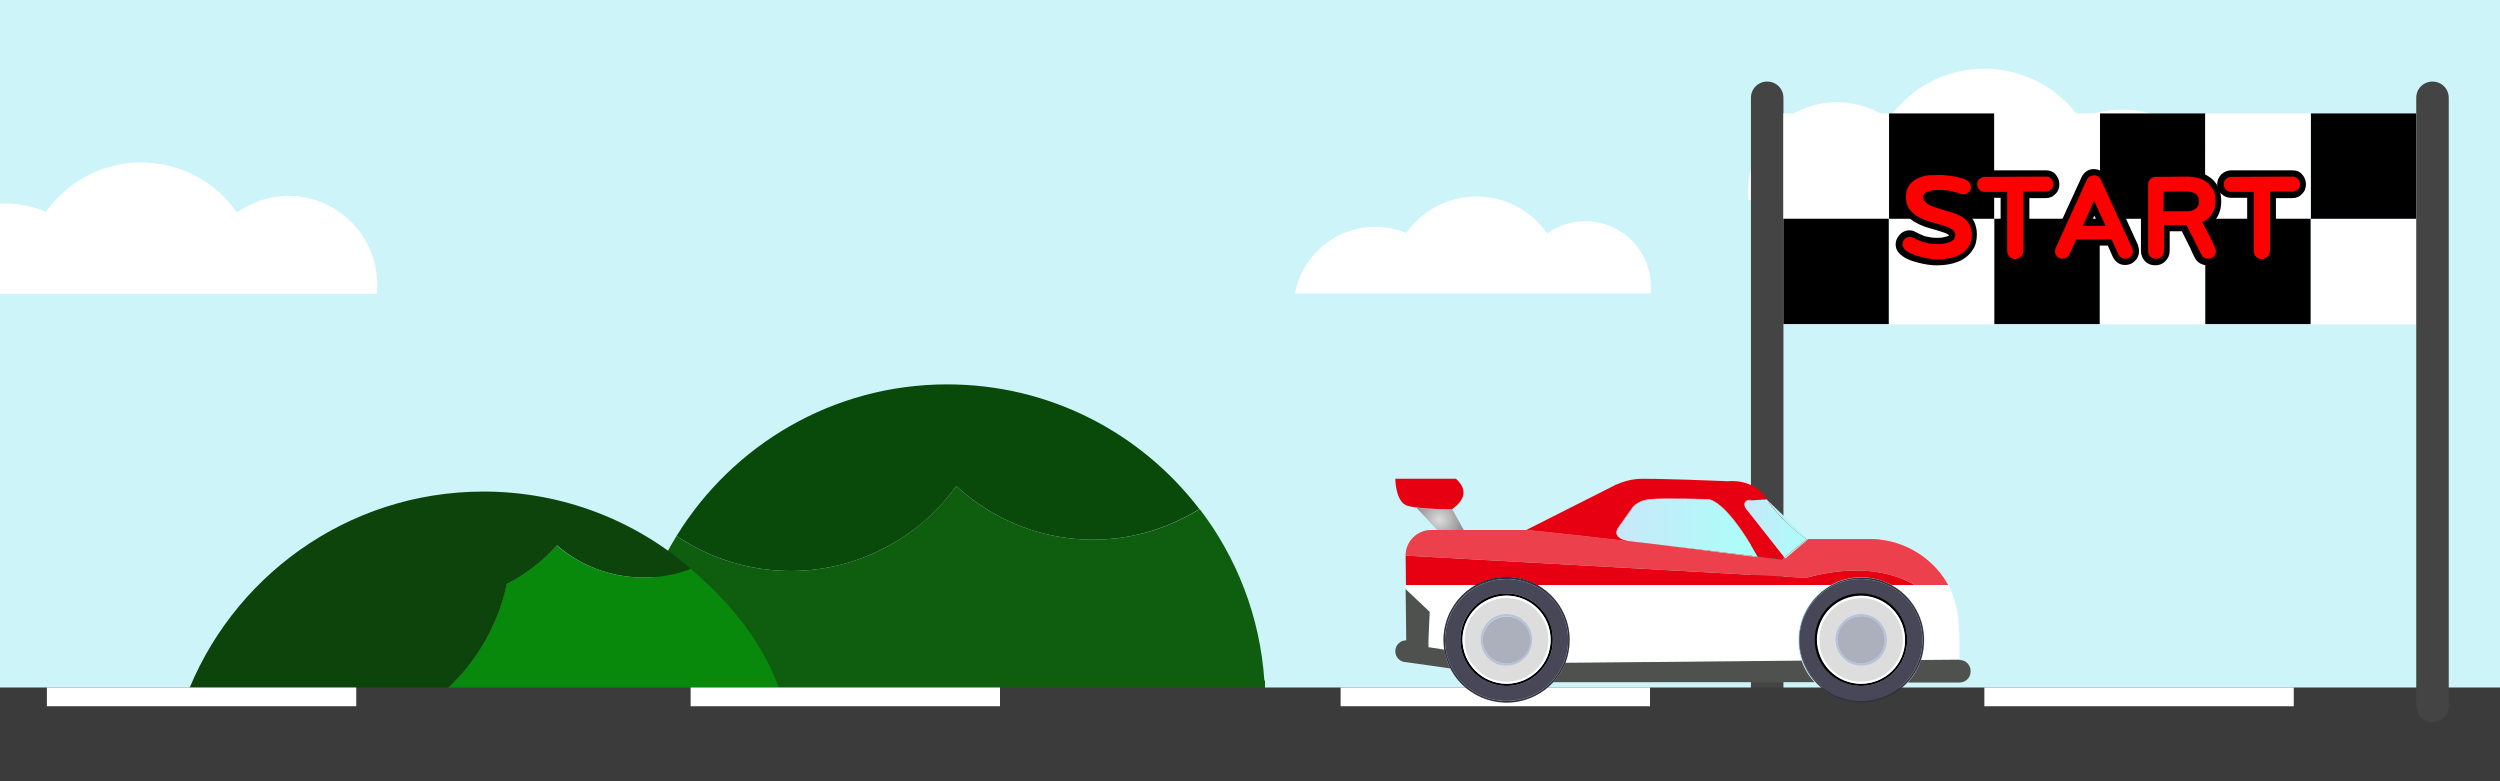 <?xml version="1.0" encoding="utf-8"?>
<!-- Generator: Adobe Illustrator 25.0.1, SVG Export Plug-In . SVG Version: 6.00 Build 0)  -->
<svg version="1.1" id="Layer_1" xmlns="http://www.w3.org/2000/svg" xmlns:xlink="http://www.w3.org/1999/xlink" x="0px" y="0px"
	 viewBox="0 0 800 250" style="enable-background:new 0 0 800 250;" xml:space="preserve">
<style type="text/css">
	.st0{fill:#CDF5F9;}
	.st1{fill:#FFFFFF;}
	.st2{fill:#444444;}
	.st3{fill:#0F5E0F;}
	.st4{fill:#094909;}
	.st5{fill:#09890C;}
	.st6{fill:#0C440C;}
	.st7{fill:#3B3B3B;}
	.st8{display:none;}
	.st9{display:inline;opacity:0.47;fill:url(#SVGID_1_);enable-background:new    ;}
	.st10{fill:#FF0000;}
	.st11{fill:url(#SVGID_2_);}
	.st12{fill:#E70011;}
	.st13{fill:#4E514E;}
	.st14{opacity:0.25;fill:#FFFFFF;enable-background:new    ;}
	.st15{fill:#32323F;}
	.st16{fill:#474757;}
	.st17{fill:#DDDDDD;}
	.st18{fill:#BAC0D8;}
	.st19{fill:#ACAFBC;}
	.st20{fill:url(#SVGID_3_);}
	.st21{fill:url(#SVGID_4_);}
	.st22{fill:url(#SVGID_5_);}
	.st23{fill:url(#SVGID_6_);}
	.st24{fill:url(#SVGID_7_);}
	.st25{fill:url(#SVGID_8_);}
	.st26{fill:url(#SVGID_9_);}
</style>
<g>
	<g id="Layer_1_1_">
		<rect class="st0" width="800" height="250"/>
	</g>
	<g id="Layer_3">
		<g>
			<path class="st1" d="M713.8,64c-3-16.5-17.4-28.9-34.7-28.9c-4.8,0-9.4,1-13.6,2.7C658.7,28.2,647.6,22,635,22
				c-12.7,0-23.9,6.3-30.6,16c-4.7-3.3-10.3-5.3-16.5-5.3c-15.7,0-28.5,12.7-28.5,28.5c0,0.9,0,1.9,0.1,2.8H713.8z"/>
		</g>
		<g>
			<path class="st1" d="M414.4,94c2.2-12.1,12.8-21.4,25.6-21.4c3.6,0,7,0.7,10,2c5-7.1,13.2-11.7,22.5-11.7
				c9.4,0,17.6,4.7,22.6,11.8c3.4-2.4,7.6-3.9,12.2-3.9c11.6,0,21,9.4,21,21c0,0.7,0,1.4-0.1,2.1H414.4V94z"/>
		</g>
		<g>
			<path class="st1" d="M92.3,62.7c-6.2,0-11.8,2-16.5,5.3c-6.7-9.7-17.9-16-30.6-16c-12.6,0-23.7,6.2-30.5,15.8
				c-4.2-1.8-8.8-2.7-13.6-2.7c-0.4,0-0.7,0-1.1,0V94h120.6c0.1-0.9,0.1-1.9,0.1-2.8C120.8,75.5,108,62.7,92.3,62.7z"/>
		</g>
	</g>
	<path class="st2" d="M565.5,231.1L565.5,231.1c-2.9,0-5.2-2.3-5.2-5.2V31.3c0-2.9,2.3-5.2,5.2-5.2l0,0c2.9,0,5.2,2.3,5.2,5.2v194.6
		C570.7,228.8,568.4,231.1,565.5,231.1z"/>
	<g>
		<g>
			<path class="st3" d="M306,155.5c-6.4,8.9-15.2,16.4-25.9,21.3c-21.5,9.8-45.4,7-63.6-5.3c-8.4,13.6-13.7,29.4-14.8,46.3h-0.2V250
				h203.3v-32.2h-0.2c-1.4-20.6-8.9-39.5-20.7-54.9c-2.4,1.5-4.9,2.8-7.5,4C352,178,324.4,172.6,306,155.5z"/>
			<path class="st4" d="M303.1,123c-36.6,0-68.7,19.4-86.6,48.5c18.2,12.3,42.2,15.1,63.6,5.3c10.7-4.9,19.5-12.3,25.9-21.3
				c18.4,17.1,46,22.5,70.3,11.4c2.6-1.2,5.1-2.5,7.5-4C365.2,138.6,336,123,303.1,123z"/>
		</g>
		<g>
			<path class="st5" d="M254.6,245.9c-1.9-28-13.6-46.7-33.6-63.9c-4.7,1.8-9.8,2.8-15.2,2.8c-10.6,0-20.2-3.9-27.7-10.3
				c-4.5,5.1-9.9,9.3-16,12.4c-6.2,29-31.9,50.8-62.8,50.8c-15.2,0-29.1-5.3-40.1-14c-3.3,9-5.5,6.9-6.2,16.9l0,0l0,0h203.3l1.2,1.8
				l-0.5,3.8L254.6,245.9z"/>
			<path class="st6" d="M162.2,186.9c6.1-3.1,11.5-7.3,16-12.4c7.4,6.4,17.1,10.3,27.7,10.3c5.4,0,10.5-1,15.2-2.8
				c-17.8-15.4-41-24.7-66.4-24.7c-43.7,0-81,27.6-95.4,66.3c11,8.8,24.9,14,40.1,14C130.3,237.7,156,215.9,162.2,186.9z"/>
		</g>
	</g>
	<g id="Layer_5">
		<rect y="220" class="st7" width="800" height="30"/>
		<rect x="15" y="220" class="st1" width="99" height="6"/>
		<rect x="221" y="220" class="st1" width="99" height="6"/>
		<rect x="429" y="220" class="st1" width="99" height="6"/>
		<rect x="635" y="220" class="st1" width="99" height="6"/>
	</g>
	<g id="Layer_6">
	</g>
	<g id="Layer_8" class="st8">
		
			<linearGradient id="SVGID_1_" gradientUnits="userSpaceOnUse" x1="400" y1="-292" x2="400" y2="-542" gradientTransform="matrix(1 0 0 -1 0 -292)">
			<stop  offset="0" style="stop-color:#666666"/>
			<stop  offset="1" style="stop-color:#333333"/>
		</linearGradient>
		<rect class="st9" width="800" height="250"/>
	</g>
	<g>
		<g>
			<rect x="570.7" y="36.3" class="st1" width="33.7" height="33.7"/>
			<rect x="570.7" y="70" width="33.7" height="33.7"/>
			<rect x="604.5" y="70.1" class="st1" width="33.7" height="33.7"/>
			<rect x="604.5" y="36.3" width="33.7" height="33.7"/>
			<rect x="638.2" y="36.3" class="st1" width="33.7" height="33.7"/>
			<rect x="638.2" y="70" width="33.7" height="33.7"/>
			<rect x="672" y="70.1" class="st1" width="33.7" height="33.7"/>
			<rect x="672" y="36.3" width="33.7" height="33.7"/>
			<rect x="705.7" y="36.3" class="st1" width="33.7" height="33.7"/>
			<rect x="705.7" y="70" width="33.7" height="33.7"/>
			<rect x="739.5" y="70.1" class="st1" width="33.7" height="33.7"/>
			<rect x="739.5" y="36.3" width="33.7" height="33.7"/>
		</g>
		<g>
			<g>
				<g>
					<path class="st10" d="M620,84.1c-0.5,0-1.1,0-1.9-0.1c-0.8-0.1-1.6-0.2-2.4-0.4c-0.9-0.2-1.8-0.4-2.6-0.7
						c-0.9-0.3-1.7-0.6-2.5-1s-1.5-0.9-2-1.4c-0.6-0.7-0.9-1.4-0.9-2.3s0.3-1.7,1-2.4c0.7-0.7,1.5-1.1,2.4-1.1
						c0.6,0,1.1,0.1,1.6,0.4c0.6,0.3,1.2,0.6,1.8,0.9c0.6,0.2,1.2,0.4,1.8,0.6s1.2,0.3,1.8,0.4s1.3,0.1,2,0.1c0.4,0,1,0,1.6-0.1
						s1.1-0.2,1.6-0.3c0.5-0.2,0.8-0.4,1.2-0.7c0.1-0.1,0.3-0.3,0.3-0.8c0-0.3-0.1-0.7-0.7-1c-0.7-0.4-1.6-0.8-2.7-1.1
						c-1.1-0.4-2.4-0.7-3.7-1.1c-1.4-0.4-2.8-0.9-4-1.6c-1.3-0.7-2.3-1.6-3.2-2.7c-0.9-1.2-1.4-2.7-1.4-4.6c0-1.6,0.4-3,1.2-4.1
						c0.7-1.1,1.7-1.9,2.9-2.5c1.1-0.6,2.3-1,3.7-1.2c1.3-0.2,2.6-0.3,3.8-0.3c0.6,0,1.3,0,2.1,0.1s1.6,0.2,2.4,0.3
						c0.8,0.1,1.6,0.3,2.3,0.5c0.8,0.2,1.5,0.5,2.1,0.7c0.6,0.3,1.1,0.7,1.5,1.1c0.4,0.5,0.6,1.2,0.6,2c0,0.9-0.3,1.8-1,2.4
						s-1.5,1-2.4,1c-0.4,0-0.8-0.1-1.3-0.3c-1-0.4-2.1-0.7-3.1-0.9s-2.1-0.3-3.2-0.3c-0.4,0-0.9,0-1.5,0c-0.5,0-1.1,0.1-1.6,0.2
						c-0.4,0.1-0.8,0.3-1.1,0.5c-0.1,0.1-0.2,0.2-0.2,0.6c0,0.1,0,0.3,0.2,0.5c0.2,0.3,0.6,0.5,1,0.8c0.4,0.3,1,0.5,1.5,0.7
						c0.6,0.2,1.2,0.4,1.8,0.6s1.1,0.3,1.6,0.5c0.5,0.1,0.9,0.3,1.2,0.3c1,0.3,2,0.7,3,1.1s1.9,0.9,2.7,1.6c0.8,0.6,1.4,1.5,1.9,2.4
						c0.5,1,0.7,2.1,0.7,3.4c0,1.7-0.4,3.2-1.1,4.4c-0.7,1.1-1.7,2.1-2.9,2.8c-1.1,0.7-2.4,1.1-3.8,1.4
						C622.7,83.9,621.3,84.1,620,84.1z"/>
					<path d="M620.6,56c0.6,0,1.3,0,2.1,0.1s1.5,0.2,2.3,0.3s1.5,0.3,2.3,0.5c0.7,0.2,1.4,0.4,1.9,0.7c0.4,0.2,0.8,0.5,1.1,0.9
						s0.4,0.8,0.4,1.3c0,0.7-0.2,1.3-0.7,1.7c-0.5,0.5-1.1,0.7-1.7,0.7c-0.3,0-0.6-0.1-0.9-0.2c-1.1-0.4-2.2-0.7-3.2-0.9
						c-1.1-0.2-2.2-0.3-3.4-0.3c-0.4,0-0.9,0-1.5,0s-1.2,0.1-1.8,0.3s-1.1,0.4-1.5,0.7s-0.6,0.8-0.6,1.4c0,0.4,0.2,0.8,0.5,1.2
						s0.7,0.7,1.2,1s1.1,0.6,1.7,0.8c0.6,0.2,1.2,0.4,1.8,0.6s1.1,0.3,1.6,0.5c0.5,0.1,0.9,0.3,1.2,0.3c1,0.3,1.9,0.7,2.9,1
						c0.9,0.4,1.7,0.8,2.4,1.4s1.2,1.3,1.7,2.1c0.4,0.8,0.6,1.8,0.6,3c0,1.5-0.3,2.8-1,3.8s-1.5,1.8-2.5,2.4s-2.2,1-3.5,1.3
						c-1.3,0.2-2.6,0.4-3.9,0.4c-0.4,0-1,0-1.8-0.1c-0.7-0.1-1.5-0.2-2.3-0.4c-0.8-0.2-1.7-0.4-2.5-0.6c-0.8-0.3-1.6-0.6-2.3-0.9
						c-0.7-0.4-1.3-0.8-1.7-1.2c-0.4-0.5-0.7-1-0.7-1.6s0.2-1.2,0.7-1.7s1-0.7,1.7-0.7c0.4,0,0.8,0.1,1.1,0.3
						c0.7,0.4,1.3,0.7,1.9,0.9c0.6,0.3,1.3,0.5,1.9,0.6c0.6,0.2,1.3,0.3,1.9,0.4c0.7,0.1,1.4,0.1,2.1,0.1c0.5,0,1,0,1.7-0.1
						c0.6-0.1,1.3-0.2,1.8-0.4c0.6-0.2,1.1-0.5,1.5-0.9s0.6-0.9,0.6-1.5c0-0.8-0.4-1.4-1.2-1.9s-1.7-0.9-2.9-1.2
						c-1.1-0.4-2.4-0.7-3.8-1.1c-1.4-0.4-2.6-0.9-3.8-1.5c-1.1-0.6-2.1-1.4-2.9-2.5c-0.8-1-1.2-2.4-1.2-4c0-1.4,0.3-2.6,1-3.6
						s1.5-1.7,2.5-2.2s2.2-0.9,3.4-1.1C618.2,56.1,619.5,56,620.6,56 M620.6,54c-1.3,0-2.6,0.1-4,0.3c-1.5,0.2-2.8,0.7-4,1.3
						c-1.3,0.7-2.4,1.6-3.2,2.8c-0.9,1.3-1.3,2.9-1.3,4.7c0,2.1,0.5,3.9,1.6,5.2c0.9,1.2,2.1,2.3,3.5,3c1.3,0.7,2.7,1.3,4.2,1.7
						c1.3,0.4,2.6,0.7,3.7,1.1c1,0.3,1.8,0.6,2.4,1c0.1,0.1,0.2,0.1,0.2,0.1l0,0c0,0,0,0,0,0.1c-0.2,0.2-0.5,0.3-0.8,0.4
						c-0.4,0.1-0.9,0.2-1.4,0.3c-0.6,0.1-1.1,0.1-1.5,0.1c-0.7,0-1.3,0-1.9-0.1c-0.6-0.1-1.1-0.2-1.7-0.3c-0.5-0.1-1.1-0.3-1.6-0.6
						c-0.6-0.2-1.1-0.5-1.7-0.8c-0.7-0.4-1.4-0.6-2.1-0.6c-1.2,0-2.3,0.5-3.1,1.4s-1.3,1.9-1.3,3.1c0,1.1,0.4,2.1,1.2,2.9
						c0.6,0.6,1.4,1.2,2.2,1.6s1.7,0.8,2.6,1c0.9,0.3,1.8,0.5,2.7,0.7s1.7,0.3,2.5,0.4s1.5,0.1,2,0.1c1.4,0,2.8-0.1,4.2-0.4
						c1.5-0.3,2.9-0.8,4.1-1.5c1.3-0.8,2.4-1.8,3.2-3.1c0.9-1.3,1.3-3,1.3-4.9c0-1.5-0.3-2.8-0.8-3.9s-1.3-2-2.2-2.7
						c-0.8-0.7-1.8-1.3-2.9-1.7c-1-0.4-2-0.8-3-1.1l0,0l0,0c-0.3-0.1-0.7-0.2-1.2-0.3c-0.5-0.1-1-0.3-1.6-0.5
						c-0.5-0.2-1.1-0.4-1.7-0.6c-0.5-0.2-1-0.4-1.4-0.6c-0.2-0.1-0.4-0.3-0.6-0.4c0.1-0.1,0.3-0.1,0.5-0.2c0.4-0.1,0.9-0.2,1.3-0.2
						c0.6,0,1.1,0,1.5,0c1,0,2,0.1,3,0.3s2,0.5,3,0.8c0.6,0.2,1.1,0.3,1.6,0.3c1.2,0,2.3-0.5,3.2-1.3c0.9-0.9,1.3-1.9,1.3-3.2
						c0-1-0.3-1.9-0.9-2.6c-0.5-0.6-1.1-1.1-1.8-1.4c-0.7-0.3-1.4-0.6-2.3-0.8c-0.8-0.2-1.6-0.4-2.4-0.5c-0.8-0.2-1.7-0.3-2.5-0.3
						C622,54.1,621.3,54,620.6,54L620.6,54z"/>
				</g>
				<g>
					<path class="st10" d="M644.9,83.9c-1,0-1.9-0.4-2.6-1.1c-0.7-0.7-1-1.6-1-2.6V62.4h-6.2c-1,0-1.8-0.3-2.4-1s-1-1.5-1-2.4
						s0.3-1.8,1-2.4c0.7-0.7,1.5-1,2.4-1h19.6c0.9,0,1.8,0.3,2.4,1c0.7,0.7,1,1.5,1,2.4s-0.4,1.8-1,2.4c-0.7,0.7-1.5,1-2.4,1h-6.2
						v17.9c0,1-0.4,1.9-1.1,2.6C646.7,83.5,645.9,83.9,644.9,83.9z"/>
					<path d="M654.7,56.5c0.7,0,1.3,0.2,1.7,0.7c0.5,0.5,0.7,1.1,0.7,1.7c0,0.7-0.2,1.3-0.7,1.7c-0.5,0.5-1.1,0.7-1.7,0.7h-7.2v18.9
						c0,0.7-0.3,1.4-0.8,1.9s-1.1,0.8-1.9,0.8s-1.3-0.3-1.8-0.8s-0.7-1.1-0.7-1.9V61.4h-7.2c-0.7,0-1.3-0.2-1.7-0.7s-0.7-1-0.7-1.7
						s0.2-1.3,0.7-1.7s1-0.7,1.7-0.7L654.7,56.5 M654.7,54.5h-19.6c-1.2,0-2.3,0.5-3.2,1.3c-0.8,0.9-1.3,1.9-1.3,3.1
						c0,1.2,0.4,2.3,1.3,3.1c0.8,0.8,1.9,1.3,3.1,1.3h5.2v16.9c0,1.3,0.5,2.4,1.3,3.3c0.9,0.9,2,1.4,3.3,1.4s2.4-0.5,3.3-1.3
						c0.9-0.9,1.3-2,1.3-3.3V63.4h5.2c1.2,0,2.3-0.4,3.1-1.3c0.9-0.8,1.3-1.9,1.3-3.2c0-1.2-0.5-2.3-1.3-3.2
						C657,54.9,655.9,54.5,654.7,54.5L654.7,54.5z"/>
				</g>
				<g>
					<path class="st10" d="M680.2,83.9c-0.7,0-1.3-0.2-1.9-0.5c-0.5-0.3-1-0.8-1.2-1.4l-1.9-4.2h-10l-1.9,4.2
						c-0.3,0.6-0.7,1.1-1.3,1.5c-0.6,0.3-1.2,0.5-1.8,0.5c-1,0-1.8-0.3-2.4-1c-0.7-0.7-1-1.5-1-2.4c0-0.5,0.1-1,0.3-1.4l10-21.9
						c0.3-0.6,0.7-1.1,1.2-1.4c0.6-0.4,1.2-0.6,1.8-0.6s1.3,0.2,1.8,0.5c0.6,0.4,1,0.8,1.3,1.5l10,21.9c0.2,0.5,0.3,1,0.3,1.4
						c0,0.9-0.3,1.8-1,2.4C682,83.5,681.1,83.9,680.2,83.9z M672.3,71.3l-2.1-4.7l-2.1,4.7H672.3z"/>
					<path d="M670.1,56.1c0.5,0,0.9,0.1,1.3,0.4c0.4,0.2,0.7,0.6,0.9,1l10,21.9c0.1,0.3,0.2,0.7,0.2,1c0,0.7-0.2,1.3-0.7,1.7
						s-1,0.7-1.7,0.7c-0.5,0-0.9-0.1-1.3-0.4c-0.4-0.2-0.7-0.6-0.9-1l-2.2-4.8h-11.3l-2.2,4.8c-0.2,0.4-0.5,0.8-0.9,1
						s-0.8,0.4-1.3,0.4c-0.7,0-1.3-0.2-1.7-0.7c-0.5-0.5-0.7-1.1-0.7-1.7c0-0.3,0.1-0.7,0.2-1l10-21.9c0.2-0.4,0.5-0.8,0.9-1
						C669.2,56.3,669.6,56.1,670.1,56.1 M666.5,72.3h7.3l-3.7-8.1L666.5,72.3 M670.1,54.1c-0.9,0-1.7,0.2-2.4,0.7s-1.2,1.1-1.6,1.9
						l-10,21.8c-0.3,0.6-0.4,1.2-0.4,1.8c0,1.2,0.5,2.3,1.3,3.2c0.9,0.9,1.9,1.3,3.2,1.3c0.9,0,1.6-0.2,2.4-0.7
						c0.7-0.5,1.3-1.1,1.6-1.9l1.6-3.6h8.7l1.6,3.6c0.4,0.8,0.9,1.4,1.6,1.9c0.7,0.5,1.5,0.7,2.4,0.7c1.2,0,2.3-0.5,3.1-1.3
						s1.3-1.9,1.3-3.1c0-0.6-0.1-1.2-0.3-1.7v-0.1v-0.1l-10-21.9c-0.4-0.8-1-1.5-1.7-1.9C671.7,54.4,670.9,54.1,670.1,54.1
						L670.1,54.1z M669.6,70.3l0.6-1.3l0.6,1.3H669.6L669.6,70.3z"/>
				</g>
				<g>
					<path class="st10" d="M706.3,83.9c-0.7,0-1.3-0.2-1.8-0.5c-0.6-0.3-1-0.8-1.3-1.4c-0.1-0.2-0.3-0.5-0.5-1l-0.8-1.7
						c-0.4-0.8-0.7-1.5-1.1-2.3c-0.4-0.8-0.8-1.5-1.1-2.2c-0.3-0.6-0.6-1.2-0.8-1.6c0-0.1-0.1-0.1-0.1-0.2h-5.5v7.3
						c0,1-0.4,1.9-1.1,2.6c-0.7,0.7-1.6,1-2.5,1c-1,0-1.9-0.3-2.5-1c-0.7-0.7-1-1.5-1-2.5V59.1c0-1,0.3-1.9,1-2.5
						c0.7-0.7,1.5-1,2.5-1h9.7c1.3,0,2.7,0.1,3.9,0.4c1.3,0.3,2.4,0.8,3.4,1.5s1.8,1.7,2.4,2.8c0.6,1.1,0.9,2.5,0.9,4.1
						c0,1.7-0.4,3.3-1.2,4.6c-0.6,1.1-1.6,2-2.7,2.6c0,0.1,0.1,0.1,0.1,0.2c0.3,0.5,0.6,1.1,0.9,1.7c0.3,0.6,0.6,1.3,1,1.9
						c0.3,0.7,0.6,1.3,0.9,1.9c0.3,0.6,0.5,1.2,0.7,1.7c0.2,0.6,0.3,1,0.3,1.4c0,1-0.3,1.8-1,2.5C708.1,83.5,707.3,83.9,706.3,83.9z
						 M700.1,66.6c0.8,0,1.4-0.2,1.9-0.6c0.3-0.2,0.6-0.6,0.6-1.5c0-1-0.4-1.4-0.6-1.6c-0.5-0.4-1.1-0.6-1.9-0.6h-6.8v4.3
						C693.3,66.6,700.1,66.6,700.1,66.6z"/>
					<path d="M699.4,56.5c1.3,0,2.5,0.1,3.7,0.4c1.2,0.3,2.2,0.7,3,1.4c0.9,0.6,1.5,1.4,2.1,2.4s0.8,2.2,0.8,3.6
						c0,1.5-0.4,2.9-1.1,4.1c-0.7,1.2-1.8,2.1-3.2,2.7c0.1,0.3,0.3,0.6,0.6,1.1s0.5,1,0.9,1.7c0.3,0.6,0.6,1.3,1,1.9
						s0.6,1.3,0.9,1.9c0.3,0.6,0.5,1.1,0.7,1.6s0.3,0.8,0.3,1c0,0.7-0.2,1.3-0.7,1.8s-1.1,0.7-1.8,0.7c-0.5,0-0.9-0.1-1.3-0.4
						c-0.4-0.2-0.7-0.6-0.9-1c-0.1-0.1-0.2-0.5-0.5-1s-0.5-1.1-0.9-1.8c-0.3-0.7-0.7-1.4-1.1-2.2c-0.4-0.8-0.7-1.5-1.1-2.1
						c-0.3-0.7-0.6-1.2-0.8-1.6s-0.3-0.7-0.3-0.7h-7.2v8.3c0,0.7-0.3,1.3-0.8,1.8s-1.1,0.7-1.8,0.7s-1.3-0.2-1.8-0.7
						s-0.7-1.1-0.7-1.8V59.1c0-0.7,0.2-1.3,0.7-1.8s1.1-0.7,1.8-0.7L699.4,56.5 M692.3,67.6h7.8c1,0,1.8-0.3,2.5-0.8
						s1.1-1.3,1.1-2.3s-0.3-1.8-1-2.4c-0.7-0.5-1.5-0.8-2.5-0.8h-7.8L692.3,67.6 M699.4,54.5h-9.7c-1.3,0-2.4,0.5-3.3,1.3
						c-0.9,0.9-1.3,2-1.3,3.3v21.2c0,1.3,0.5,2.4,1.3,3.3c0.9,0.9,2,1.3,3.3,1.3c1.2,0,2.3-0.4,3.2-1.3s1.4-2,1.4-3.3V74h3.9
						c0.2,0.4,0.4,0.8,0.6,1.2c0.3,0.7,0.7,1.4,1.1,2.2c0.4,0.8,0.7,1.5,1.1,2.2v0.1l0.8,1.7c0.3,0.6,0.4,0.9,0.5,1
						c0.4,0.8,0.9,1.4,1.6,1.8c0.7,0.4,1.5,0.7,2.4,0.7c1.2,0,2.3-0.5,3.2-1.3c0.9-0.9,1.3-2,1.3-3.2c0-0.5-0.1-1-0.4-1.7
						c-0.2-0.5-0.4-1.1-0.7-1.7s-0.6-1.3-0.9-1.9c-0.3-0.7-0.7-1.3-1-2c-0.2-0.4-0.4-0.8-0.6-1.1c0.9-0.7,1.7-1.5,2.3-2.5
						c0.9-1.5,1.3-3.2,1.3-5.1c0-1.7-0.3-3.3-1-4.6s-1.5-2.3-2.7-3.1c-1.1-0.8-2.3-1.3-3.7-1.7C702.2,54.7,700.8,54.5,699.4,54.5
						L699.4,54.5z M694.3,63.3h5.8c0.7,0,1.1,0.2,1.3,0.4c0.1,0.1,0.3,0.2,0.3,0.8c0,0.5-0.2,0.7-0.2,0.7c-0.4,0.3-0.8,0.4-1.3,0.4
						h-5.8L694.3,63.3L694.3,63.3z"/>
				</g>
				<g>
					<path class="st10" d="M723.8,83.9c-1,0-1.9-0.4-2.6-1.1c-0.7-0.7-1-1.6-1-2.6V62.4H714c-1,0-1.8-0.3-2.4-1s-1-1.5-1-2.4
						s0.3-1.8,1-2.4c0.7-0.7,1.5-1,2.4-1h19.6c1,0,1.8,0.3,2.4,1c0.7,0.7,1,1.5,1,2.4s-0.4,1.8-1,2.4c-0.7,0.7-1.5,1-2.4,1h-6.2
						v17.9c0,1-0.4,1.9-1.1,2.6C725.7,83.5,724.8,83.9,723.8,83.9z"/>
					<path d="M733.6,56.5c0.7,0,1.3,0.2,1.7,0.7c0.5,0.5,0.7,1.1,0.7,1.7c0,0.7-0.2,1.3-0.7,1.7c-0.5,0.5-1.1,0.7-1.7,0.7h-7.2v18.9
						c0,0.7-0.3,1.4-0.8,1.9s-1.1,0.8-1.9,0.8s-1.3-0.3-1.8-0.8s-0.7-1.1-0.7-1.9V61.4H714c-0.7,0-1.3-0.2-1.7-0.7s-0.7-1-0.7-1.7
						s0.2-1.3,0.7-1.7s1-0.7,1.7-0.7L733.6,56.5 M733.6,54.5H714c-1.2,0-2.3,0.5-3.2,1.3c-0.8,0.9-1.3,1.9-1.3,3.1
						c0,1.2,0.4,2.3,1.3,3.1c0.8,0.8,1.9,1.3,3.1,1.3h5.2v16.9c0,1.3,0.5,2.4,1.3,3.3c0.9,0.9,2,1.4,3.3,1.4s2.4-0.5,3.3-1.3
						c0.9-0.9,1.3-2,1.3-3.3V63.4h5.2c1.2,0,2.3-0.4,3.1-1.3c0.9-0.8,1.3-1.9,1.3-3.2c0-1.2-0.5-2.3-1.3-3.2
						C735.9,54.9,734.8,54.5,733.6,54.5L733.6,54.5z"/>
				</g>
			</g>
		</g>
		<path class="st2" d="M778.4,231.1L778.4,231.1c-2.9,0-5.2-2.3-5.2-5.2V31.3c0-2.9,2.3-5.2,5.2-5.2l0,0c2.9,0,5.2,2.3,5.2,5.2
			v194.6C783.6,228.8,781.2,231.1,778.4,231.1z"/>
	</g>
</g>
<g id="Layer_2_1_">
	<g id="Layer_14">
		<g id="flagcar-id">
			
				<radialGradient id="SVGID_2_" cx="460.563" cy="100.869" r="8.289" gradientTransform="matrix(1 0 0 -0.99 0 266.16)" gradientUnits="userSpaceOnUse">
				<stop  offset="0" style="stop-color:#DCDCDC"/>
				<stop  offset="0.69" style="stop-color:#A3A3A3"/>
				<stop  offset="1" style="stop-color:#878787"/>
			</radialGradient>
			<path class="st11" d="M464.7,162.9c-0.2,0.1-0.3,0.2-0.3,0.2s-6.5,0-11.1-0.6l6.6,7.1h8.5L464.7,162.9z"/>
			<path class="st12" d="M599.4,172.5c2,0.1,4,0.4,6,0.9C603.4,172.9,601.4,172.6,599.4,172.5z"/>
			<path class="st12" d="M482.1,184.7c3.4,0,6.7,0.8,9.7,2.5h94.1c6-3.3,13.3-3.3,19.4,0h7.5c-7.6-4.3-18.8-6.7-34.9-2.3l-128.1-7.1
				l0.1,9.4h22.6C475.4,185.6,478.7,184.7,482.1,184.7z"/>
			<path class="st12" d="M522.2,173.2c-7.3-0.7-4.4-4.4-4.4-4.4l4.4-6.2c0,0,1.5-2.5,5.9-2.9s18.3,0,18.3,0s5.4-0.7,16,18.3l7.8,1
				l0.8-0.7l-11.8-15c0,0-2.2-2.2,0-3.3l6.2-0.4C561,152.9,553,154,553,154s-25.6-1.1-29.3-0.7c-2.3,0.2-4.5,0.9-6.6,1.8l-28.9,14.6
				c2.8,0,27,2.8,48.4,5.4C530,174.2,524.3,173.4,522.2,173.2z"/>
			<path class="st12" d="M464.7,162.9c1.3-0.9,6.7-4.8,1.2-9.7h-19.4c0,0,0,7.6,4,8.7c0.9,0.2,1.9,0.4,2.9,0.5
				c4.6,0.6,11.1,0.6,11.1,0.6S464.5,163,464.7,162.9z"/>
			<path class="st1" d="M612.8,187.2h-7.5c8.6,4.6,12.6,14.7,9.5,24l12.2-0.1v-8.4C626.9,202.7,623.3,193.1,612.8,187.2z"/>
			<path class="st1" d="M457.5,195.8l-0.4,9.1v2.2l5,0.7c-1.2-8.3,2.9-16.5,10.3-20.5h-22.6v1.4L457.5,195.8z"/>
			<path class="st1" d="M626.9,200.9c0-2.6-0.4-5.2-1.1-7.7c0.7,3.1,1.1,6.3,1.1,9.5V200.9z"/>
			<path class="st1" d="M502.3,204.8c0,2.5-0.5,5-1.4,7.3l75.6-0.6c-3.3-9.3,0.7-19.6,9.4-24.3h-94.1
				C498.3,190.7,502.3,197.4,502.3,204.8z"/>
			<path class="st13" d="M457.1,207.1v-2.2l0.4-9.1l-7.6-7.2l-0.1-0.1l0.2,16.4c-1.9,0-3.5,1.5-3.5,3.5c0,1.9,1.5,3.5,3.5,3.5
				c0,0,0,0,0,0l14.1,2c-1-1.9-1.6-3.9-1.9-6L457.1,207.1z"/>
			<path class="st13" d="M626.9,211.1l-12.2,0.1c-0.9,2.7-2.3,5.1-4.2,7.2h16.4c2,0.1,3.7-1.5,3.7-3.5c0.1-2-1.5-3.7-3.5-3.7
				C627,211.1,626.9,211.1,626.9,211.1L626.9,211.1z"/>
			<path class="st13" d="M500.9,212.1c-0.9,2.3-2.2,4.4-3.9,6.2h83.6c-1.8-2-3.2-4.3-4.1-6.9L500.9,212.1z"/>
			<path class="st14" d="M623.3,187.2c1.1,1.9,1.9,3.9,2.5,6c-3.3-13.4-13.4-18.1-20.4-19.8C613,175.3,619.5,180.3,623.3,187.2z"/>
			<path class="st14" d="M578.6,172.9l-0.2-0.2l0,0L578.6,172.9z"/>
			<path class="st14" d="M598.3,172.5c0.4,0,0.7,0,1.1,0C598.7,172.5,598.3,172.5,598.3,172.5z"/>
			<path class="st12" d="M612.8,187.2h10.6c-3.8-6.9-10.3-11.8-17.9-13.8c-2-0.5-4-0.8-6-0.9c-0.4,0-0.7,0-1.1,0h-19.8l-0.2,0.2
				l0.2,0.2l-0.2-0.2l-7.1,6l-0.3-0.3l-0.8,0.7l-7.8-1l0.1,0.2c0,0-14.2-1.9-25.9-3.3c-21.4-2.6-45.6-5.4-48.4-5.4H458
				c-4.5,0-8.2,3.6-8.2,8.2c0,0,0,0,0,0l128.1,7.1C593.9,180.5,605.2,182.9,612.8,187.2z"/>
			<path class="st14" d="M612.8,187.2h10.6c-3.8-6.9-10.3-11.8-17.9-13.8c-2-0.5-4-0.8-6-0.9c-0.4,0-0.7,0-1.1,0h-19.8l-0.2,0.2
				l0.2,0.2l-0.2-0.2l-7.1,6l-0.3-0.3l-0.8,0.7l-7.8-1l0.1,0.2c0,0-14.2-1.9-25.9-3.3c-21.4-2.6-45.6-5.4-48.4-5.4H458
				c-4.5,0-8.2,3.6-8.2,8.2c0,0,0,0,0,0l128.1,7.1C593.9,180.5,605.2,182.9,612.8,187.2z"/>
			<path class="st1" d="M623.3,187.2h-10.6c10.5,6,14.1,15.5,14.1,15.5c0-3.2-0.3-6.4-1.1-9.5C625.2,191.1,624.4,189.1,623.3,187.2z
				"/>
			<path class="st14" d="M623.3,187.2h-10.6c10.5,6,14.1,15.5,14.1,15.5c0-3.2-0.3-6.4-1.1-9.5C625.2,191.1,624.4,189.1,623.3,187.2
				z"/>
			<path class="st15" d="M502.3,204.8c0-11.2-9.1-20.2-20.2-20.2c-11.2,0-20.2,9.1-20.2,20.2c0,1,0.1,1.9,0.2,2.9
				c0.3,2.1,1,4.1,1.9,6c5,10,17.2,14,27.2,9c4.5-2.2,7.9-6,9.8-10.7C501.8,209.8,502.3,207.3,502.3,204.8z M482.1,224.3
				c-10.9,0-19.7-8.8-19.7-19.5c0-10.8,8.8-19.5,19.7-19.5s19.7,8.8,19.7,19.5C501.8,215.6,493,224.3,482.1,224.3L482.1,224.3z"/>
			<path class="st16" d="M501.8,204.8c0-10.8-8.8-19.5-19.7-19.5c-10.9,0-19.7,8.8-19.7,19.5c0,10.8,8.8,19.5,19.7,19.5
				S501.8,215.6,501.8,204.8z M467.3,204.8c-0.1-8.2,6.5-14.8,14.7-14.9c8.2-0.1,14.8,6.5,14.9,14.7c0.1,8.2-6.5,14.8-14.7,14.9
				c0,0-0.1,0-0.1,0C474,219.5,467.3,212.9,467.3,204.8L467.3,204.8z"/>
			<path d="M496.9,204.8c0.1-8.2-6.5-14.8-14.7-14.9c-8.2-0.1-14.8,6.5-14.9,14.7c-0.1,8.2,6.5,14.8,14.7,14.9c0,0,0.1,0,0.1,0
				C490.2,219.5,496.9,212.9,496.9,204.8z M468,204.8c0-7.8,6.2-14.1,14-14.2c7.8,0,14.1,6.2,14.2,14s-6.2,14.1-14,14.2
				c0,0-0.1,0-0.1,0C474.4,218.8,468.1,212.5,468,204.8C468,204.8,468,204.8,468,204.8z"/>
			<path class="st1" d="M496.2,204.8c0-7.8-6.2-14.1-14-14.2c-7.8,0-14.1,6.2-14.2,14c0,7.8,6.2,14.1,14,14.2c0,0,0.1,0,0.1,0
				C489.8,218.8,496.1,212.5,496.2,204.8C496.2,204.8,496.2,204.8,496.2,204.8z M468.8,204.8c0-7.4,5.9-13.4,13.3-13.4
				c7.4,0,13.4,5.9,13.4,13.3c0,7.4-5.9,13.4-13.3,13.4c0,0-0.1,0-0.1,0C474.8,218.1,468.8,212.1,468.8,204.8
				C468.8,204.8,468.8,204.8,468.8,204.8z"/>
			<path class="st17" d="M495.4,204.8c0-7.4-5.9-13.4-13.3-13.4c-7.4,0-13.4,5.9-13.4,13.3s5.9,13.4,13.3,13.4c0,0,0.1,0,0.1,0
				C489.4,218.1,495.4,212.1,495.4,204.8C495.4,204.8,495.4,204.8,495.4,204.8z M473.8,204.8c0-4.6,3.7-8.3,8.2-8.3
				c4.6,0,8.3,3.7,8.3,8.2c0,4.6-3.7,8.3-8.2,8.3c0,0,0,0-0.1,0C477.5,213.1,473.8,209.4,473.8,204.8
				C473.8,204.8,473.8,204.8,473.8,204.8z"/>
			<path class="st18" d="M482.1,213c4.6,0,8.2-3.7,8.2-8.3c0-4.6-3.7-8.2-8.3-8.2c-4.5,0-8.2,3.7-8.2,8.2
				C473.8,209.4,477.5,213.1,482.1,213C482.1,213,482.1,213,482.1,213z M474.5,204.8c0-4.2,3.3-7.6,7.5-7.6c4.2,0,7.6,3.3,7.6,7.5
				s-3.3,7.6-7.5,7.6c0,0,0,0,0,0C477.9,212.3,474.5,209,474.5,204.8L474.5,204.8z"/>
			<ellipse class="st19" cx="482.1" cy="204.8" rx="7.6" ry="7.5"/>
			<path class="st15" d="M615.7,204.8c0-11-8.9-20-20-20c-11,0-20,8.9-20,20c0,11,8.9,20,20,20c8.6,0,16.2-5.5,19-13.6
				C615.4,209.1,615.7,207,615.7,204.8z M595.5,224.3c-10.9,0-19.7-8.8-19.7-19.5c0-10.8,8.8-19.5,19.7-19.5s19.7,8.8,19.7,19.5
				C615.2,215.6,606.4,224.3,595.5,224.3z"/>
			<path class="st16" d="M615.2,204.8c0-10.8-8.8-19.5-19.7-19.5c-10.9,0-19.7,8.8-19.7,19.5c0,10.8,8.8,19.5,19.7,19.5
				C606.4,224.3,615.2,215.6,615.2,204.8z M595.5,219.5c-8.1-0.1-14.7-6.7-14.6-14.8s6.7-14.7,14.8-14.6c8.1,0.1,14.6,6.6,14.6,14.7
				C610.3,212.9,603.7,219.5,595.5,219.5C595.5,219.5,595.5,219.5,595.5,219.5z"/>
			<path d="M610.3,204.8c0.1-8.2-6.5-14.8-14.7-14.9c-8.2-0.1-14.8,6.5-14.9,14.7c-0.1,8.2,6.5,14.8,14.7,14.9c0,0,0.1,0,0.1,0
				C603.7,219.5,610.3,212.9,610.3,204.8C610.3,204.8,610.3,204.8,610.3,204.8z M595.5,218.8c-7.7,0-13.9-6.3-13.9-14.1
				s6.3-13.9,14.1-13.9c7.7,0,13.9,6.3,13.9,14C609.6,212.5,603.3,218.8,595.5,218.8C595.5,218.8,595.5,218.8,595.5,218.8z"/>
			<path class="st1" d="M609.6,204.8c0-7.8-6.2-14.1-14-14.2c-7.8,0-14.1,6.2-14.2,14c0,7.8,6.2,14.1,14,14.2c0,0,0.1,0,0.1,0
				C603.3,218.8,609.6,212.6,609.6,204.8C609.6,204.8,609.6,204.8,609.6,204.8z M595.5,218.1c-7.3,0-13.2-6-13.2-13.3
				c0-7.3,6-13.2,13.3-13.2c7.3,0,13.2,6,13.2,13.3C608.8,212.1,602.9,218.1,595.5,218.1z"/>
			<path class="st17" d="M608.9,204.8c0-7.4-5.9-13.4-13.3-13.4c-7.4,0-13.4,5.9-13.4,13.3c0,7.4,5.9,13.4,13.3,13.4c0,0,0,0,0.1,0
				C602.9,218.1,608.9,212.2,608.9,204.8C608.9,204.8,608.9,204.8,608.9,204.8z M587.2,204.8c0-4.6,3.7-8.3,8.2-8.3
				c4.6,0,8.3,3.7,8.3,8.2s-3.7,8.3-8.2,8.3c0,0,0,0-0.1,0C591,213,587.2,209.4,587.2,204.8z"/>
			<path class="st18" d="M603.8,204.8c0-4.6-3.7-8.3-8.2-8.3c-4.6,0-8.3,3.7-8.3,8.2s3.7,8.3,8.2,8.3c0,0,0,0,0,0
				C600.1,213.1,603.8,209.4,603.8,204.8C603.8,204.8,603.8,204.8,603.8,204.8z M588,204.8c0-4.2,3.3-7.6,7.5-7.6
				c4.2,0,7.6,3.3,7.6,7.5s-3.3,7.6-7.5,7.6c0,0,0,0-0.1,0C591.4,212.3,588,209,588,204.8L588,204.8z"/>
			<path class="st19" d="M603.1,204.8c0-4.2-3.3-7.6-7.5-7.6c-4.2,0-7.6,3.3-7.6,7.5c0,4.2,3.3,7.6,7.5,7.6c0,0,0,0,0,0
				C599.7,212.3,603.1,209,603.1,204.8C603.1,204.8,603.1,204.8,603.1,204.8z"/>
			<path class="st12" d="M546.4,159.8c0,0-13.9-0.4-18.3,0s-5.8,2.9-5.8,2.9l-4.4,6.2c0,0-2.9,3.6,4.4,4.4c2.1,0.2,7.8,0.9,14.3,1.7
				c10.1,1.2,19.5,2.4,25.8,3.1C551.8,159.1,546.4,159.8,546.4,159.8z"/>
			
				<linearGradient id="SVGID_3_" gradientUnits="userSpaceOnUse" x1="517.249" y1="83.133" x2="562.469" y2="83.133" gradientTransform="matrix(1 0 0 -1 0 252)">
				<stop  offset="0" style="stop-color:#C9E7F9"/>
				<stop  offset="1" style="stop-color:#AAFFF9"/>
			</linearGradient>
			<path class="st20" d="M546.4,159.8c0,0-13.9-0.4-18.3,0s-5.8,2.9-5.8,2.9l-4.4,6.2c0,0-2.9,3.6,4.4,4.4c2.1,0.2,7.8,0.9,14.3,1.7
				c10.1,1.2,19.5,2.4,25.8,3.1C551.8,159.1,546.4,159.8,546.4,159.8z"/>
			<path class="st12" d="M562.5,178.3l-0.1-0.2c-6.3-0.8-15.7-1.9-25.8-3.1C548.3,176.5,562.5,178.3,562.5,178.3z"/>
			<path class="st14" d="M562.5,178.3l-0.1-0.2c-6.3-0.8-15.7-1.9-25.8-3.1C548.3,176.5,562.5,178.3,562.5,178.3z"/>
			
				<linearGradient id="SVGID_4_" gradientUnits="userSpaceOnUse" x1="517.25" y1="75.349" x2="562.47" y2="75.349" gradientTransform="matrix(1 0 0 -1 0 252)">
				<stop  offset="0" style="stop-color:#C9E7F9"/>
				<stop  offset="1" style="stop-color:#AAFFF9"/>
			</linearGradient>
			<path class="st21" d="M562.5,178.3l-0.1-0.2c-6.3-0.8-15.7-1.9-25.8-3.1C548.3,176.5,562.5,178.3,562.5,178.3z"/>
			
				<linearGradient id="SVGID_5_" gradientUnits="userSpaceOnUse" x1="558.201" y1="85.827" x2="578.569" y2="85.827" gradientTransform="matrix(1 0 0 -1 0 252)">
				<stop  offset="0" style="stop-color:#C9E7F9"/>
				<stop  offset="1" style="stop-color:#AAFFF9"/>
			</linearGradient>
			<path class="st22" d="M578.1,172.6L578.1,172.6l0.4-0.1l-13.2-12.7C569.2,165.8,576.3,171.2,578.1,172.6z"/>
			<path class="st12" d="M559.2,163.4l11.8,15l7.1-5.8c-1.8-1.3-8.9-6.8-12.7-12.8l-6.2,0.4C557,161.2,559.2,163.4,559.2,163.4z"/>
			
				<linearGradient id="SVGID_6_" gradientUnits="userSpaceOnUse" x1="558.201" y1="82.923" x2="578.57" y2="82.923" gradientTransform="matrix(1 0 0 -1 0 252)">
				<stop  offset="0" style="stop-color:#C9E7F9"/>
				<stop  offset="1" style="stop-color:#AAFFF9"/>
			</linearGradient>
			<path class="st23" d="M559.2,163.4l11.8,15l7.1-5.8c-1.8-1.3-8.9-6.8-12.7-12.8l-6.2,0.4C557,161.2,559.2,163.4,559.2,163.4z"/>
			<path class="st14" d="M578.1,172.6l0.2,0.1l0,0L578.1,172.6L578.1,172.6z"/>
			
				<linearGradient id="SVGID_7_" gradientUnits="userSpaceOnUse" x1="558.201" y1="79.391" x2="578.569" y2="79.391" gradientTransform="matrix(1 0 0 -1 0 252)">
				<stop  offset="0" style="stop-color:#C9E7F9"/>
				<stop  offset="1" style="stop-color:#AAFFF9"/>
			</linearGradient>
			<path class="st24" d="M578.1,172.6l0.2,0.1l0,0L578.1,172.6L578.1,172.6z"/>
			<path class="st12" d="M571,178.4l0.3,0.3l7.1-6l-0.2-0.1L571,178.4z"/>
			<path class="st14" d="M571,178.4l0.3,0.3l7.1-6l-0.2-0.1L571,178.4z"/>
			
				<linearGradient id="SVGID_8_" gradientUnits="userSpaceOnUse" x1="558.201" y1="76.373" x2="578.569" y2="76.373" gradientTransform="matrix(1 0 0 -1 0 252)">
				<stop  offset="0" style="stop-color:#C9E7F9"/>
				<stop  offset="1" style="stop-color:#AAFFF9"/>
			</linearGradient>
			<path class="st25" d="M571,178.4l0.3,0.3l7.1-6l-0.2-0.1L571,178.4z"/>
			<polygon class="st12" points="578.4,172.7 578.6,172.5 578.2,172.5 			"/>
			<polygon class="st14" points="578.4,172.7 578.6,172.5 578.2,172.5 			"/>
			
				<linearGradient id="SVGID_9_" gradientUnits="userSpaceOnUse" x1="558.201" y1="79.406" x2="578.569" y2="79.406" gradientTransform="matrix(1 0 0 -1 0 252)">
				<stop  offset="0" style="stop-color:#C9E7F9"/>
				<stop  offset="1" style="stop-color:#AAFFF9"/>
			</linearGradient>
			<polygon class="st26" points="578.4,172.7 578.6,172.5 578.2,172.5 			"/>
		</g>
	</g>
</g>
</svg>
